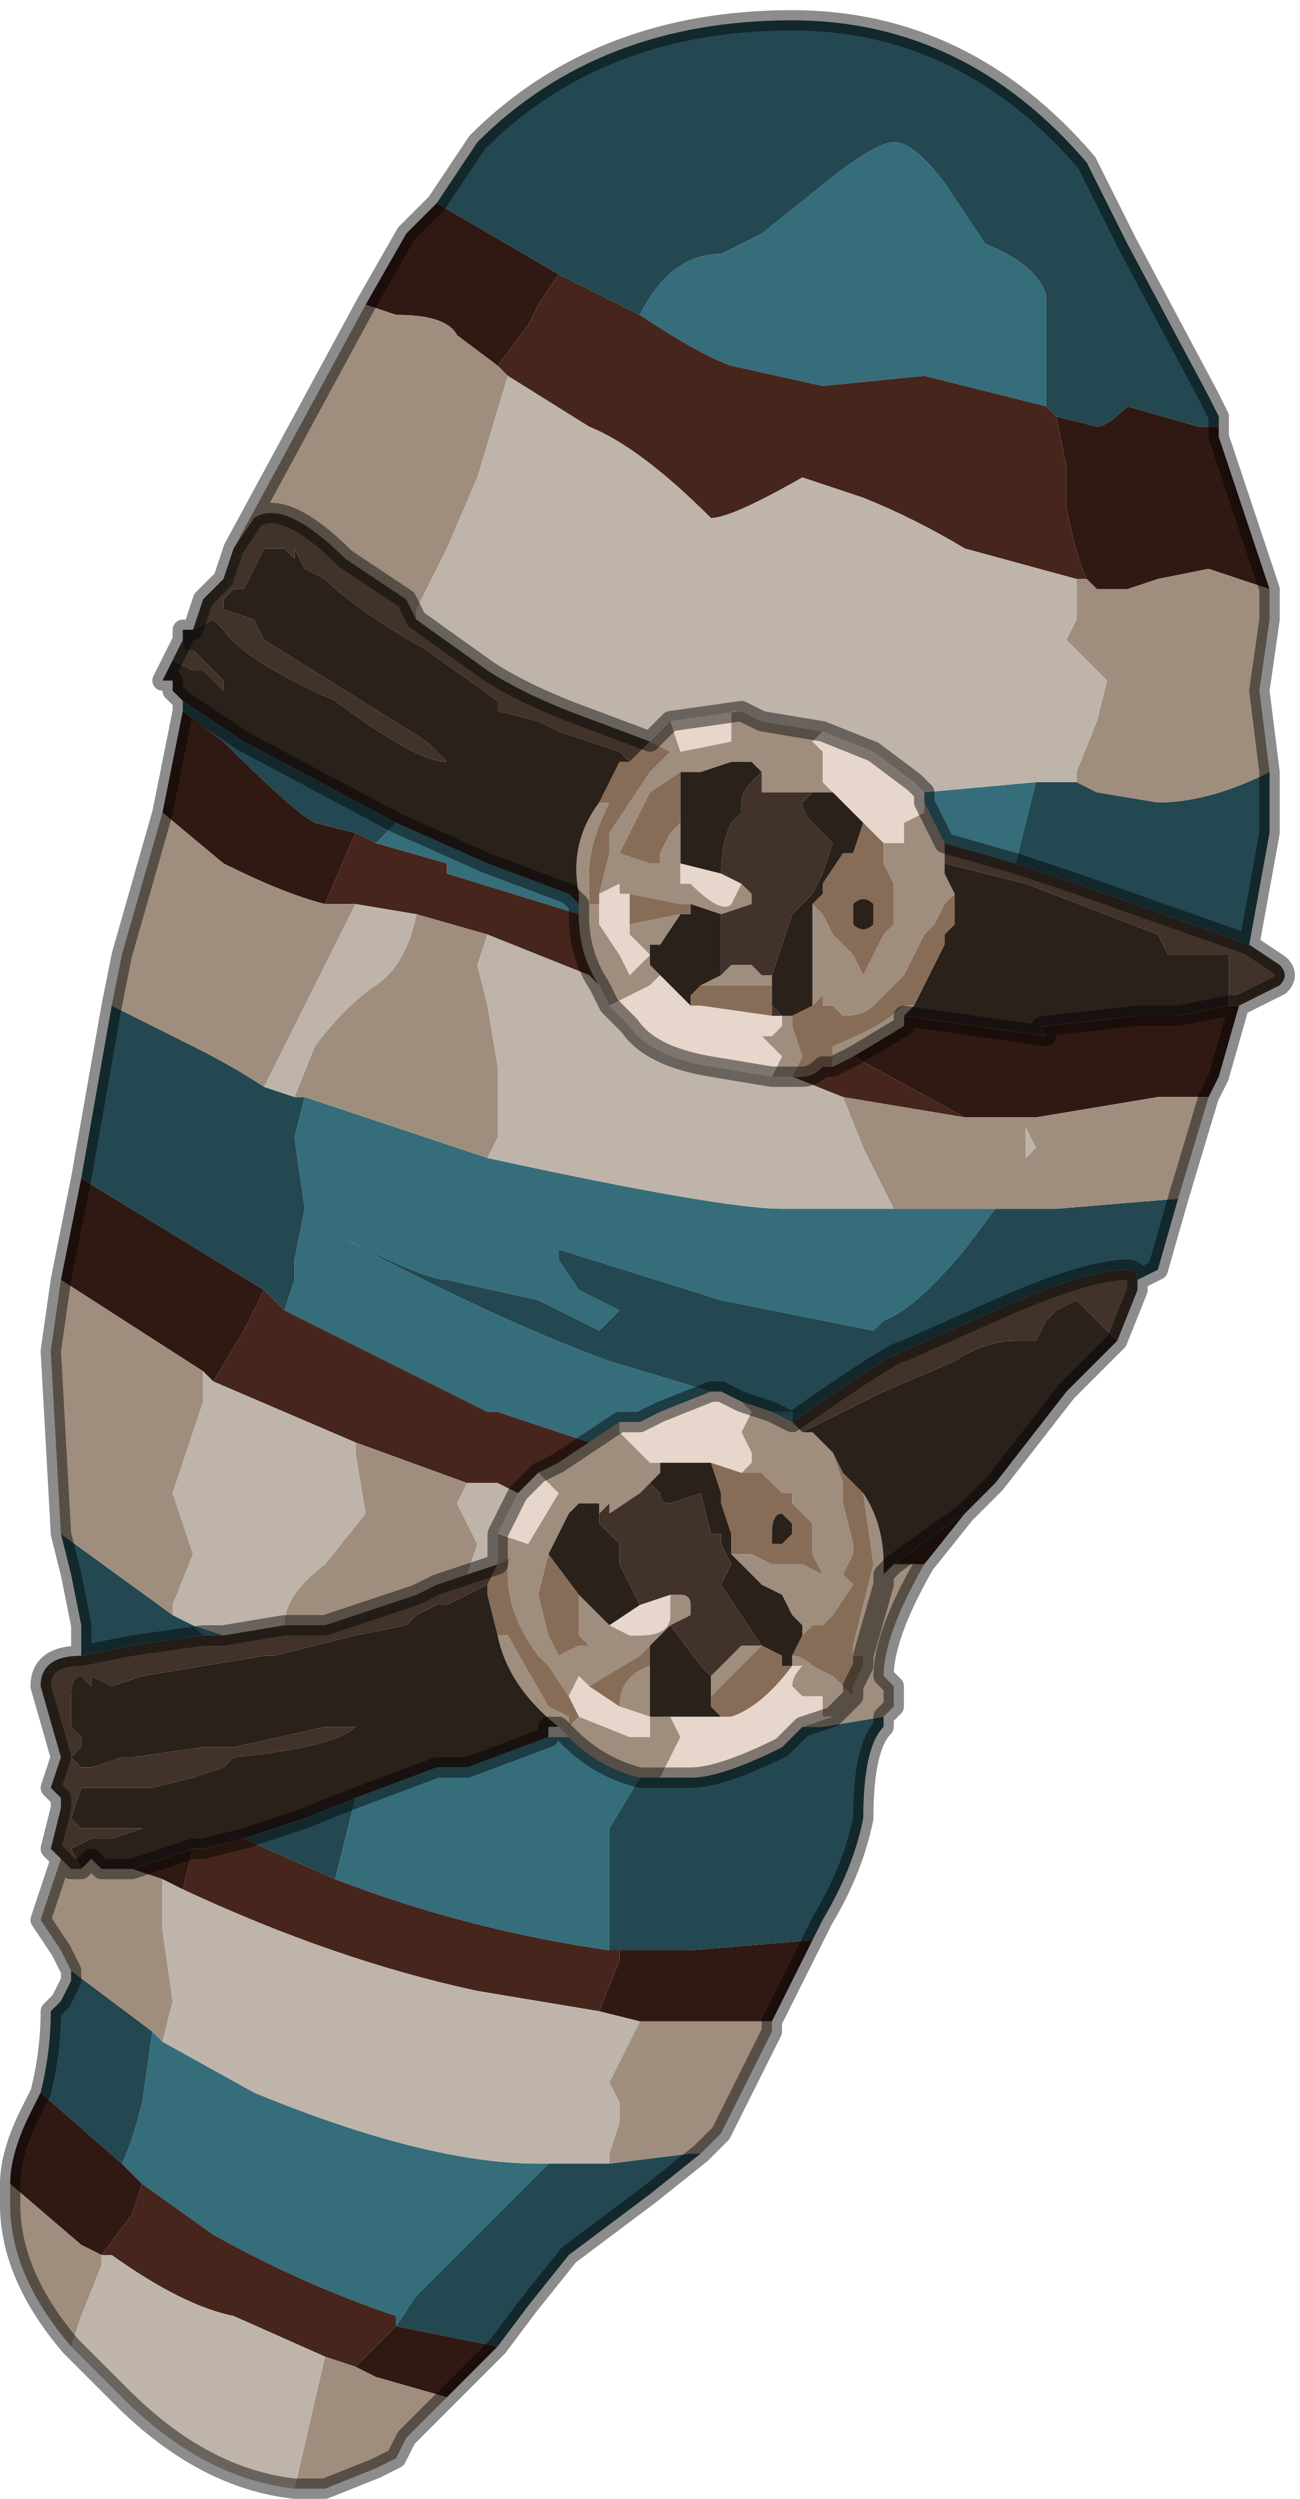 <?xml version="1.0" encoding="UTF-8" standalone="no"?>
<svg xmlns:xlink="http://www.w3.org/1999/xlink" height="12.3px" width="6.4px" xmlns="http://www.w3.org/2000/svg">
  <g transform="matrix(1.0, 0.0, 0.0, 1.0, 3.1, 6.35)">
    <path d="M0.05 -4.8 Q0.2 -5.1 0.45 -5.1 L0.65 -5.2 0.9 -5.4 Q1.2 -5.65 1.3 -5.65 1.4 -5.65 1.55 -5.45 L1.75 -5.15 1.75 -5.15 Q2.0 -5.05 2.05 -4.9 L2.05 -4.6 2.05 -4.35 1.45 -4.5 0.95 -4.45 0.5 -4.55 Q0.35 -4.6 0.05 -4.8 M1.45 -2.45 L2.0 -2.5 1.9 -2.1 1.55 -2.2 1.45 -2.4 1.45 -2.45 M1.3 -0.4 L1.8 -0.4 1.65 -0.2 Q1.4 0.1 1.25 0.15 L1.2 0.2 0.45 0.05 -0.35 -0.2 -0.35 -0.15 -0.25 0.0 -0.05 0.1 -0.15 0.2 -0.45 0.05 -0.9 -0.05 Q-1.0 -0.05 -1.4 -0.25 -0.65 0.15 -0.1 0.35 L0.4 0.5 0.15 0.6 0.05 0.65 -0.05 0.65 -0.2 0.75 -0.65 0.6 -0.7 0.6 -1.7 0.1 -1.65 -0.05 -1.65 -0.15 -1.6 -0.4 -1.65 -0.75 -1.6 -0.95 -0.7 -0.65 Q0.45 -0.4 0.75 -0.4 L1.3 -0.4 M0.7 0.6 L0.8 0.6 0.8 0.65 0.7 0.6 M-0.3 2.2 Q-0.15 2.35 0.05 2.4 L-0.1 2.65 -0.1 3.25 Q-0.8 3.15 -1.45 2.9 L-1.35 2.5 -0.95 2.35 -0.8 2.35 -0.4 2.2 -0.3 2.2 M-0.4 4.3 L-0.7 4.6 -1.05 4.95 -1.15 5.1 -1.15 5.05 Q-1.6 4.9 -2.05 4.65 L-2.4 4.4 -2.5 4.3 Q-2.45 4.2 -2.4 4.0 L-2.35 3.65 -2.3 3.7 -1.85 3.95 Q-1.0 4.3 -0.45 4.3 L-0.4 4.3 M-0.25 -1.9 L-0.25 -1.85 -0.9 -2.05 -0.9 -2.1 -1.25 -2.2 -1.15 -2.3 -0.7 -2.1 -0.3 -1.95 -0.25 -1.9 M-2.0 1.7 L-2.05 1.7 -2.1 1.7 -2.15 1.65 -2.0 1.7" fill="#356d7b" fill-rule="evenodd" stroke="none"/>
    <path d="M-0.95 -5.35 L-0.75 -5.65 Q-0.15 -6.25 0.8 -6.25 1.65 -6.25 2.25 -5.55 L2.45 -5.15 2.85 -4.4 2.9 -4.3 2.9 -4.25 2.8 -4.25 2.45 -4.35 Q2.35 -4.25 2.3 -4.25 L2.1 -4.3 2.05 -4.35 2.05 -4.6 2.05 -4.9 Q2.0 -5.05 1.75 -5.15 L1.75 -5.15 1.55 -5.45 Q1.4 -5.65 1.3 -5.65 1.2 -5.65 0.9 -5.4 L0.65 -5.2 0.45 -5.1 Q0.2 -5.1 0.05 -4.8 L-0.35 -5.0 -0.35 -5.0 -0.95 -5.35 M3.15 -2.55 L3.15 -2.25 3.05 -1.7 2.2 -2.0 1.9 -2.1 2.0 -2.5 2.05 -2.5 2.2 -2.5 2.3 -2.45 2.6 -2.4 Q2.85 -2.4 3.15 -2.55 M2.7 -0.45 L2.6 -0.1 2.5 -0.05 Q2.5 -0.1 2.45 -0.1 2.25 -0.1 1.8 0.1 L1.35 0.3 Q1.3 0.3 0.8 0.65 L0.8 0.6 0.7 0.6 0.55 0.55 0.45 0.5 0.4 0.5 -0.1 0.35 Q-0.65 0.15 -1.4 -0.25 -1.0 -0.05 -0.9 -0.05 L-0.45 0.05 -0.15 0.2 -0.05 0.1 -0.25 0.0 -0.35 -0.15 -0.35 -0.2 0.45 0.05 1.2 0.2 1.25 0.15 Q1.4 0.1 1.65 -0.2 L1.8 -0.4 2.0 -0.4 2.1 -0.4 2.7 -0.45 2.7 -0.45 M1.25 2.1 L1.25 2.15 Q1.15 2.25 1.15 2.6 1.1 2.85 0.95 3.1 L0.9 3.2 0.3 3.25 -0.05 3.25 -0.1 3.25 -0.1 2.65 0.05 2.4 0.15 2.4 0.3 2.4 Q0.45 2.4 0.75 2.25 L0.85 2.15 0.95 2.15 1.25 2.1 M0.35 4.25 L0.1 4.45 -0.3 4.75 -0.5 5.0 -0.65 5.2 -1.15 5.1 -1.05 4.95 -0.7 4.6 -0.4 4.3 -0.1 4.3 0.3 4.25 0.35 4.25 M-2.9 3.95 Q-2.85 3.75 -2.85 3.55 L-2.8 3.5 -2.75 3.4 -2.75 3.35 -2.35 3.65 -2.4 4.0 Q-2.45 4.2 -2.5 4.3 L-2.9 3.95 M-2.7 1.8 L-2.7 1.65 -2.75 1.4 -2.8 1.2 -2.25 1.6 -2.15 1.65 -2.1 1.7 -2.45 1.75 -2.7 1.8 M-2.7 -0.55 L-2.55 -1.4 -2.15 -1.2 Q-1.95 -1.1 -1.8 -1.0 L-1.65 -0.95 -1.6 -0.95 -1.65 -0.75 -1.6 -0.4 -1.65 -0.15 -1.65 -0.05 -1.7 0.1 -1.8 0.0 -2.7 -0.55 M-2.2 -2.85 L-2.2 -2.9 Q-2.05 -2.8 -1.9 -2.7 L-1.15 -2.3 -1.25 -2.2 -1.35 -2.25 -1.55 -2.3 Q-1.65 -2.35 -2.0 -2.7 L-2.2 -2.85 M2.5 -1.35 L2.6 -1.35 2.7 -1.35 2.55 -1.35 2.5 -1.35 M-1.9 2.7 L-1.6 2.6 -1.35 2.5 -1.45 2.9 -1.9 2.7" fill="#234851" fill-rule="evenodd" stroke="none"/>
    <path d="M-0.95 -5.35 L-0.35 -5.0 -0.35 -5.0 -0.45 -4.85 -0.5 -4.75 -0.65 -4.55 -0.85 -4.7 Q-0.9 -4.8 -1.15 -4.8 L-1.3 -4.85 -1.1 -5.2 -0.95 -5.35 M2.1 -4.3 L2.3 -4.25 Q2.35 -4.25 2.45 -4.35 L2.8 -4.25 2.9 -4.25 2.9 -4.2 3.15 -3.45 2.85 -3.55 2.6 -3.5 2.45 -3.45 2.3 -3.45 2.25 -3.5 Q2.2 -3.6 2.15 -3.85 L2.15 -4.05 2.1 -4.3 M3.0 -1.4 L2.9 -1.05 2.85 -0.95 2.6 -0.95 2.0 -0.85 1.95 -0.85 1.9 -0.85 1.65 -0.85 1.1 -1.15 1.35 -1.3 1.35 -1.35 2.05 -1.25 Q2.0 -1.3 2.05 -1.3 L2.5 -1.35 2.55 -1.35 2.7 -1.35 2.95 -1.4 3.0 -1.4 M1.65 1.1 L1.45 1.35 1.3 1.35 1.65 1.1 M0.9 3.2 L0.7 3.6 0.05 3.6 -0.15 3.55 -0.05 3.3 -0.05 3.25 0.3 3.25 0.9 3.2 M-0.65 5.2 L-0.65 5.2 -0.9 5.45 -1.25 5.35 -1.35 5.3 -1.3 5.25 -1.2 5.15 -1.15 5.1 -0.65 5.2 M-3.05 4.4 Q-3.05 4.25 -2.95 4.05 L-2.9 3.95 -2.5 4.3 -2.4 4.4 -2.45 4.55 -2.6 4.75 -2.7 4.7 -3.05 4.4 M-2.8 -0.05 L-2.7 -0.55 -1.8 0.0 -1.9 0.2 -2.05 0.45 -2.1 0.4 -2.8 -0.05 M-2.3 -2.35 L-2.2 -2.85 -2.0 -2.7 Q-1.65 -2.35 -1.55 -2.3 L-1.35 -2.25 -1.5 -1.9 Q-1.7 -1.95 -2.0 -2.1 L-2.3 -2.35 M-2.45 2.85 L-2.15 2.75 -2.2 2.95 -2.3 2.9 -2.45 2.85" fill="#311913" fill-rule="evenodd" stroke="none"/>
    <path d="M-0.35 -5.0 L0.05 -4.8 Q0.35 -4.6 0.5 -4.55 L0.95 -4.45 1.45 -4.5 2.05 -4.35 2.1 -4.3 2.15 -4.05 2.15 -3.85 Q2.2 -3.6 2.25 -3.5 L2.2 -3.5 1.65 -3.65 Q1.4 -3.8 1.15 -3.9 L0.85 -4.0 Q0.5 -3.8 0.4 -3.8 0.05 -4.15 -0.2 -4.25 L-0.6 -4.5 -0.65 -4.55 -0.5 -4.75 -0.45 -4.85 -0.35 -5.0 M0.8 -1.05 L0.85 -1.05 Q0.9 -1.05 0.95 -1.1 L1.0 -1.1 1.1 -1.15 1.65 -0.85 1.05 -0.95 0.8 -1.05 0.8 -1.05 M-1.7 0.1 L-0.7 0.6 -0.65 0.6 -0.2 0.75 -0.35 0.85 -0.45 0.9 -0.55 1.0 -0.65 0.95 -0.8 0.95 -1.35 0.75 -2.05 0.45 -1.9 0.2 -1.8 0.0 -1.7 0.1 M-0.1 3.25 L-0.05 3.25 -0.05 3.3 -0.15 3.55 -0.75 3.45 Q-1.45 3.3 -2.2 2.95 L-2.15 2.75 -2.1 2.75 -1.9 2.7 -1.45 2.9 Q-0.8 3.15 -0.1 3.25 M-0.25 -1.85 Q-0.25 -1.65 -0.15 -1.5 L-0.2 -1.55 -0.7 -1.75 -1.05 -1.85 -1.35 -1.9 -1.4 -1.9 -1.5 -1.9 -1.35 -2.25 -1.25 -2.2 -0.9 -2.1 -0.9 -2.05 -0.25 -1.85 M-1.5 5.25 L-1.95 5.05 Q-2.2 5.0 -2.55 4.75 L-2.6 4.75 -2.45 4.55 -2.4 4.4 -2.05 4.65 Q-1.6 4.9 -1.15 5.05 L-1.15 5.1 -1.2 5.15 -1.3 5.25 -1.35 5.3 -1.5 5.25" fill="#46251c" fill-rule="evenodd" stroke="none"/>
    <path d="M3.15 -3.45 L3.15 -3.3 3.1 -2.95 3.15 -2.55 Q2.85 -2.4 2.6 -2.4 L2.3 -2.45 2.2 -2.5 2.2 -2.55 2.3 -2.8 2.35 -3.0 2.15 -3.2 2.2 -3.3 2.2 -3.5 2.25 -3.5 2.3 -3.45 2.45 -3.45 2.6 -3.5 2.85 -3.55 3.15 -3.45 M2.85 -0.95 L2.7 -0.45 2.7 -0.45 2.1 -0.4 2.0 -0.4 1.8 -0.4 1.3 -0.4 1.15 -0.7 1.05 -0.95 1.65 -0.85 1.9 -0.85 1.95 -0.85 2.0 -0.85 2.6 -0.95 2.85 -0.95 M1.45 1.35 Q1.25 1.7 1.25 1.9 L1.3 1.95 1.3 2.05 1.25 2.1 0.95 2.15 0.85 2.15 1.0 2.1 0.95 2.1 0.95 2.0 0.85 2.0 0.8 1.95 Q0.8 1.9 0.85 1.85 L0.8 1.85 0.8 1.8 Q0.85 1.8 0.9 1.85 L1.0 1.9 1.1 2.0 1.1 1.95 1.15 1.85 1.15 1.8 1.1 1.8 1.1 1.75 1.2 1.35 1.15 1.0 Q1.25 1.15 1.25 1.35 L1.25 1.4 1.25 1.45 1.15 1.8 1.25 1.45 1.25 1.4 1.3 1.35 1.45 1.35 M0.7 3.6 L0.7 3.65 0.45 4.15 0.35 4.25 0.3 4.25 -0.1 4.3 -0.1 4.25 -0.05 4.1 -0.05 4.0 -0.1 3.9 0.05 3.6 0.7 3.6 M-0.9 5.45 L-1.1 5.65 -1.15 5.75 -1.25 5.8 -1.5 5.9 -1.65 5.9 -1.5 5.25 -1.35 5.3 -1.25 5.35 -0.9 5.45 M-2.75 5.2 Q-3.05 4.85 -3.05 4.5 L-3.05 4.4 -2.7 4.7 -2.6 4.75 -2.6 4.8 -2.7 5.05 -2.75 5.2 M-2.75 3.35 L-2.8 3.25 -2.9 3.1 -2.8 2.8 -2.75 2.85 -2.7 2.85 -2.65 2.8 -2.6 2.85 -2.55 2.85 -2.45 2.85 -2.3 2.9 -2.3 3.15 -2.25 3.5 -2.3 3.7 -2.35 3.65 -2.75 3.35 M-2.8 1.2 L-2.85 0.3 -2.8 -0.05 -2.1 0.4 -2.1 0.5 -2.1 0.55 -2.25 1.0 -2.15 1.3 -2.25 1.55 -2.25 1.6 -2.8 1.2 M-2.55 -1.4 L-2.5 -1.65 -2.3 -2.35 -2.0 -2.1 Q-1.7 -1.95 -1.5 -1.9 L-1.4 -1.9 -1.35 -1.9 -1.55 -1.5 -1.8 -1.0 Q-1.95 -1.1 -2.15 -1.2 L-2.55 -1.4 M-1.95 -3.65 L-1.3 -4.85 -1.15 -4.8 Q-0.9 -4.8 -0.85 -4.7 L-0.65 -4.55 -0.6 -4.5 -0.75 -4.0 -0.9 -3.65 -1.05 -3.35 -1.05 -3.3 -1.1 -3.4 -1.4 -3.6 Q-1.7 -3.9 -1.85 -3.8 L-1.95 -3.65 M0.1 -2.7 L0.2 -2.8 0.25 -2.65 0.5 -2.7 0.5 -2.85 0.55 -2.85 0.65 -2.8 0.95 -2.75 0.9 -2.7 0.95 -2.65 0.95 -2.5 1.0 -2.45 0.95 -2.45 0.9 -2.45 0.8 -2.45 0.65 -2.45 0.65 -2.5 0.65 -2.55 0.6 -2.6 0.5 -2.6 0.35 -2.55 0.25 -2.55 0.1 -2.45 0.0 -2.25 -0.05 -2.15 0.1 -2.1 0.15 -2.1 0.15 -2.15 0.2 -2.25 0.25 -2.3 0.25 -2.1 0.25 -2.0 0.3 -2.0 Q0.45 -1.85 0.5 -1.9 L0.55 -2.0 0.6 -1.95 0.6 -1.9 0.45 -1.85 0.3 -1.9 0.25 -1.9 0.0 -1.95 -0.05 -1.95 -0.05 -2.0 -0.15 -1.95 -0.1 -2.15 -0.1 -2.25 0.1 -2.55 0.15 -2.6 Q0.2 -2.65 0.2 -2.65 L0.1 -2.7 M-0.15 -2.4 L-0.1 -2.4 Q-0.2 -2.2 -0.2 -2.05 L-0.2 -1.9 -0.15 -1.9 -0.15 -1.8 -0.05 -1.65 0.0 -1.55 0.1 -1.65 0.1 -1.6 0.15 -1.55 0.1 -1.5 0.0 -1.45 -0.1 -1.4 -0.1 -1.4 -0.15 -1.5 Q-0.25 -1.65 -0.25 -1.85 L-0.25 -1.9 -0.25 -1.95 Q-0.3 -2.2 -0.15 -2.4 M1.55 -2.1 L1.55 -2.05 1.6 -1.95 1.55 -1.9 1.5 -1.8 1.45 -1.75 1.45 -1.75 1.35 -1.55 1.25 -1.45 1.2 -1.4 1.2 -1.4 Q1.15 -1.35 1.05 -1.35 L1.0 -1.4 0.95 -1.4 0.95 -1.45 0.9 -1.4 0.9 -1.45 0.9 -1.5 0.9 -1.7 0.9 -1.8 0.9 -1.9 0.95 -1.85 1.0 -1.75 1.0 -1.75 1.05 -1.7 1.1 -1.65 1.15 -1.55 1.25 -1.75 1.3 -1.8 1.3 -1.9 1.3 -2.0 1.25 -2.1 1.25 -2.2 1.25 -2.2 Q1.3 -2.2 1.35 -2.2 L1.35 -2.3 1.45 -2.35 1.45 -2.4 1.55 -2.2 1.55 -2.1 M1.55 -1.7 L1.4 -1.4 1.35 -1.35 1.35 -1.3 1.1 -1.15 1.0 -1.1 1.0 -1.2 1.0 -1.2 Q1.25 -1.3 1.35 -1.4 L1.4 -1.4 1.55 -1.7 1.55 -1.7 M0.25 -1.85 L0.15 -1.7 0.1 -1.7 0.1 -1.65 0.0 -1.75 0.0 -1.8 0.25 -1.85 M0.35 -1.5 L0.45 -1.55 0.5 -1.6 0.55 -1.6 0.6 -1.6 0.65 -1.55 0.7 -1.55 0.7 -1.5 0.7 -1.5 0.6 -1.5 0.5 -1.5 0.4 -1.5 0.35 -1.5 M0.7 -1.05 L0.7 -1.05 0.75 -1.15 0.65 -1.25 0.7 -1.25 0.75 -1.3 0.75 -1.35 0.75 -1.35 0.8 -1.35 0.8 -1.3 0.85 -1.15 0.8 -1.05 0.8 -1.05 0.7 -1.05 M2.0 -0.7 L1.95 -0.8 1.95 -0.65 2.0 -0.7 M0.55 0.55 L0.7 0.6 0.8 0.65 0.85 0.7 0.9 0.7 1.0 0.8 1.05 0.95 1.05 1.05 1.1 1.25 1.1 1.3 1.05 1.4 1.1 1.45 1.0 1.6 0.95 1.65 0.9 1.65 0.85 1.7 0.85 1.65 0.8 1.6 0.75 1.5 0.65 1.45 0.6 1.4 0.55 1.35 0.5 1.3 0.6 1.3 0.7 1.35 0.8 1.35 0.85 1.35 0.95 1.4 0.9 1.3 0.9 1.15 0.85 1.1 0.8 1.05 0.8 1.0 0.75 1.0 0.65 0.9 0.55 0.9 0.6 0.85 0.6 0.8 0.55 0.7 0.6 0.6 0.55 0.55 M-0.7 -0.65 L-1.6 -0.95 -1.65 -0.95 -1.55 -1.2 Q-1.4 -1.4 -1.25 -1.5 -1.1 -1.6 -1.05 -1.85 L-0.7 -1.75 -0.75 -1.6 -0.7 -1.4 -0.65 -1.1 -0.65 -0.75 -0.7 -0.65 M-0.2 0.75 L-0.05 0.65 -0.05 0.7 0.0 0.75 Q0.0 0.75 0.05 0.8 L0.1 0.85 0.15 0.85 0.15 0.9 0.1 0.95 0.05 1.0 -0.1 1.1 -0.1 1.05 -0.15 1.1 -0.15 1.05 -0.25 1.05 -0.25 1.05 -0.3 1.1 -0.4 1.3 -0.45 1.5 -0.4 1.7 -0.35 1.8 -0.25 1.75 -0.2 1.75 -0.25 1.7 -0.25 1.5 -0.1 1.65 0.0 1.7 0.05 1.7 Q0.2 1.7 0.2 1.6 L0.2 1.5 0.25 1.5 Q0.3 1.5 0.3 1.55 L0.3 1.6 0.2 1.65 0.1 1.75 0.05 1.8 -0.2 1.95 -0.2 1.95 -0.25 1.9 -0.3 2.0 -0.4 1.85 -0.45 1.8 Q-0.6 1.6 -0.6 1.4 -0.6 1.3 -0.55 1.3 L-0.65 1.35 -0.65 1.2 -0.5 1.25 -0.35 1.0 -0.45 0.9 -0.45 0.9 -0.35 0.85 -0.2 0.75 M0.4 1.9 L0.45 1.85 0.5 1.8 0.55 1.75 0.6 1.75 0.65 1.75 0.5 1.9 0.45 1.95 0.4 2.0 0.4 1.9 M0.2 2.1 L0.25 2.2 0.2 2.3 0.15 2.4 0.05 2.4 Q-0.15 2.35 -0.3 2.2 L-0.35 2.15 -0.35 2.15 Q-0.6 1.95 -0.65 1.7 L-0.6 1.7 -0.4 2.05 -0.3 2.1 -0.3 2.15 -0.25 2.1 0.0 2.2 0.0 2.2 0.1 2.2 0.1 2.1 0.2 2.1 M1.1 2.0 L1.0 2.1 1.1 2.0 M0.1 1.85 L0.1 2.05 0.1 2.1 -0.05 2.05 Q-0.05 1.9 0.1 1.85 M-0.8 0.95 L-0.85 1.05 -0.8 1.15 -0.75 1.25 -0.8 1.4 -0.95 1.45 -1.05 1.5 -1.5 1.65 -1.7 1.65 Q-1.7 1.5 -1.5 1.35 L-1.3 1.1 -1.35 0.8 -1.35 0.75 -0.8 0.95" fill="#9f8e7e" fill-rule="evenodd" stroke="none"/>
    <path d="M-1.65 5.9 Q-2.1 5.85 -2.5 5.45 L-2.75 5.2 -2.7 5.05 -2.6 4.8 -2.6 4.75 -2.55 4.75 Q-2.2 5.0 -1.95 5.05 L-1.5 5.25 -1.65 5.9 M2.2 -3.5 L2.2 -3.3 2.15 -3.2 2.35 -3.0 2.3 -2.8 2.2 -2.55 2.2 -2.5 2.05 -2.5 2.0 -2.5 1.45 -2.45 1.4 -2.5 1.2 -2.65 0.95 -2.75 0.65 -2.8 0.55 -2.85 0.2 -2.8 0.1 -2.7 -0.3 -2.85 Q-0.55 -2.95 -0.7 -3.05 L-1.05 -3.3 -1.05 -3.35 -0.9 -3.65 -0.75 -4.0 -0.6 -4.5 -0.2 -4.25 Q0.05 -4.15 0.4 -3.8 0.5 -3.8 0.85 -4.0 L1.15 -3.9 Q1.4 -3.8 1.65 -3.65 L2.2 -3.5 M-0.1 -1.4 L0.0 -1.3 Q0.1 -1.15 0.4 -1.1 L0.7 -1.05 0.8 -1.05 1.05 -0.95 1.15 -0.7 1.3 -0.4 0.75 -0.4 Q0.45 -0.4 -0.7 -0.65 L-0.65 -0.75 -0.65 -1.1 -0.7 -1.4 -0.75 -1.6 -0.7 -1.75 -0.2 -1.55 -0.15 -1.5 -0.1 -1.4 -0.1 -1.4 M2.0 -0.7 L1.95 -0.65 1.95 -0.8 2.0 -0.7 M-0.35 2.15 L-0.3 2.2 -0.4 2.2 -0.4 2.15 -0.35 2.15 M-0.1 4.3 L-0.4 4.3 -0.45 4.3 Q-1.0 4.3 -1.85 3.95 L-2.3 3.7 -2.25 3.5 -2.3 3.15 -2.3 2.9 -2.2 2.95 Q-1.45 3.3 -0.75 3.45 L-0.15 3.55 0.05 3.6 -0.1 3.9 -0.05 4.0 -0.05 4.1 -0.1 4.25 -0.1 4.3 M-1.35 -1.9 L-1.05 -1.85 Q-1.1 -1.6 -1.25 -1.5 -1.4 -1.4 -1.55 -1.2 L-1.65 -0.95 -1.8 -1.0 -1.55 -1.5 -1.35 -1.9 M-0.55 1.0 L-0.65 1.2 -0.65 1.35 -0.8 1.4 -0.75 1.25 -0.8 1.15 -0.85 1.05 -0.8 0.95 -0.65 0.95 -0.55 1.0 M-2.05 0.45 L-1.35 0.75 -1.35 0.8 -1.3 1.1 -1.5 1.35 Q-1.7 1.5 -1.7 1.65 L-2.0 1.7 -2.15 1.65 -2.25 1.6 -2.25 1.55 -2.15 1.3 -2.25 1.0 -2.1 0.55 -2.1 0.5 -2.1 0.4 -2.05 0.45" fill="#bfb4a9" fill-rule="evenodd" stroke="none"/>
    <path d="M0.2 -2.8 L0.55 -2.85 0.5 -2.85 0.5 -2.7 0.25 -2.65 0.2 -2.8 M0.95 -2.75 L1.2 -2.65 1.4 -2.5 1.45 -2.45 1.45 -2.4 1.45 -2.35 1.35 -2.3 1.35 -2.2 Q1.3 -2.2 1.25 -2.2 L1.25 -2.2 1.15 -2.3 1.1 -2.35 1.1 -2.35 1.0 -2.45 1.0 -2.45 0.95 -2.5 0.95 -2.65 0.9 -2.7 0.95 -2.75 M-0.15 -1.9 L-0.15 -1.95 -0.05 -2.0 -0.05 -1.95 0.0 -1.95 0.0 -1.8 0.0 -1.75 0.1 -1.65 0.1 -1.65 0.0 -1.55 -0.05 -1.65 -0.15 -1.8 -0.15 -1.9 M0.55 -2.0 L0.5 -1.9 Q0.45 -1.85 0.3 -2.0 L0.25 -2.0 0.25 -2.1 0.45 -2.05 0.55 -2.0 M0.15 -1.55 L0.25 -1.45 0.3 -1.4 0.35 -1.4 0.7 -1.35 0.7 -1.35 0.75 -1.35 0.75 -1.3 0.7 -1.25 0.65 -1.25 0.75 -1.15 0.7 -1.05 0.7 -1.05 0.4 -1.1 Q0.1 -1.15 0.0 -1.3 L-0.1 -1.4 0.0 -1.45 0.1 -1.5 0.15 -1.55 M0.4 0.5 L0.45 0.5 0.55 0.55 0.6 0.6 0.55 0.7 0.6 0.8 0.6 0.85 0.55 0.9 0.4 0.85 0.35 0.85 0.3 0.85 0.2 0.85 0.15 0.85 0.1 0.85 0.05 0.8 Q0.0 0.75 0.0 0.75 L-0.05 0.7 -0.05 0.65 0.05 0.65 0.15 0.6 0.4 0.5 M0.05 1.55 L0.2 1.5 0.2 1.6 Q0.2 1.7 0.05 1.7 L0.0 1.7 -0.1 1.65 0.05 1.55 M0.8 1.85 L0.85 1.85 Q0.8 1.9 0.8 1.95 L0.85 2.0 0.95 2.0 0.95 2.1 1.0 2.1 0.85 2.15 0.75 2.25 Q0.45 2.4 0.3 2.4 L0.15 2.4 0.2 2.3 0.25 2.2 0.2 2.1 0.35 2.1 0.45 2.1 0.5 2.1 Q0.65 2.05 0.8 1.85 M0.1 2.1 L0.1 2.2 0.0 2.2 0.0 2.2 -0.25 2.1 -0.3 2.0 -0.25 1.9 -0.2 1.95 -0.2 1.95 -0.05 2.05 0.1 2.1 M-0.65 1.2 L-0.55 1.0 -0.45 0.9 -0.45 0.9 -0.35 1.0 -0.5 1.25 -0.65 1.2" fill="#e7d6cb" fill-rule="evenodd" stroke="none"/>
    <path d="M0.1 -2.7 L0.2 -2.65 Q0.2 -2.65 0.15 -2.6 L0.1 -2.55 -0.1 -2.25 -0.1 -2.15 -0.15 -1.95 -0.15 -1.9 -0.2 -1.9 -0.2 -2.05 Q-0.2 -2.2 -0.1 -2.4 L-0.15 -2.4 -0.05 -2.6 0.0 -2.6 0.05 -2.65 0.1 -2.7 M0.0 -1.95 L0.25 -1.9 0.3 -1.9 0.3 -1.85 0.25 -1.85 0.0 -1.8 0.0 -1.95 M0.25 -2.3 L0.2 -2.25 0.15 -2.15 0.15 -2.1 0.1 -2.1 -0.05 -2.15 0.0 -2.25 0.1 -2.45 0.25 -2.55 0.25 -2.3 M1.25 -2.2 L1.25 -2.1 1.3 -2.0 1.3 -1.9 1.3 -1.8 1.25 -1.75 1.15 -1.55 1.1 -1.65 1.05 -1.7 1.0 -1.75 1.0 -1.75 0.95 -1.85 0.9 -1.9 0.95 -1.95 0.95 -2.0 1.05 -2.15 1.1 -2.15 1.15 -2.3 1.25 -2.2 M0.9 -1.4 L0.95 -1.45 0.95 -1.4 1.0 -1.4 1.05 -1.35 Q1.15 -1.35 1.2 -1.4 L1.2 -1.4 1.25 -1.45 1.35 -1.55 1.45 -1.75 1.45 -1.75 1.5 -1.8 1.55 -1.9 1.6 -1.95 1.6 -1.8 1.55 -1.75 1.55 -1.7 1.55 -1.7 1.4 -1.4 1.35 -1.4 Q1.25 -1.3 1.0 -1.2 L1.0 -1.2 1.0 -1.1 0.95 -1.1 Q0.9 -1.05 0.85 -1.05 L0.8 -1.05 0.85 -1.15 0.8 -1.3 0.8 -1.35 0.9 -1.4 M1.1 -1.9 Q1.1 -1.85 1.1 -1.8 1.15 -1.75 1.2 -1.8 L1.2 -1.85 1.2 -1.9 Q1.15 -1.95 1.1 -1.9 M0.3 -1.4 L0.3 -1.45 0.35 -1.5 0.4 -1.5 0.5 -1.5 0.6 -1.5 0.7 -1.5 0.7 -1.4 0.7 -1.35 0.7 -1.35 0.35 -1.4 0.3 -1.4 M1.15 1.0 L1.2 1.35 1.1 1.75 1.1 1.8 1.15 1.8 1.15 1.85 1.1 1.95 1.1 2.0 1.0 1.9 0.9 1.85 Q0.85 1.8 0.8 1.8 L0.85 1.7 0.9 1.65 0.95 1.65 1.0 1.6 1.1 1.45 1.05 1.4 1.1 1.3 1.1 1.25 1.05 1.05 1.05 0.95 1.0 0.8 1.05 0.9 1.1 0.95 1.15 1.0 M0.5 1.3 L0.5 1.2 0.45 1.05 0.45 1.0 0.4 0.85 0.55 0.9 0.65 0.9 0.75 1.0 0.8 1.0 0.8 1.05 0.85 1.1 0.9 1.15 0.9 1.3 0.95 1.4 0.85 1.35 0.8 1.35 0.7 1.35 0.6 1.3 0.5 1.3 M0.65 1.75 L0.75 1.8 0.75 1.85 0.8 1.85 Q0.65 2.05 0.5 2.1 L0.45 2.1 0.4 2.05 0.4 2.0 0.45 1.95 0.5 1.9 0.65 1.75 M0.7 1.25 L0.75 1.25 0.8 1.2 0.8 1.15 0.75 1.1 Q0.7 1.1 0.7 1.2 L0.7 1.25 M-0.2 1.95 L0.05 1.8 0.1 1.75 0.1 1.85 Q-0.05 1.9 -0.05 2.05 L-0.2 1.95 M-0.25 2.1 L-0.3 2.15 -0.3 2.1 -0.4 2.05 -0.6 1.7 -0.65 1.7 -0.7 1.5 -0.7 1.45 -0.65 1.35 -0.55 1.3 Q-0.6 1.3 -0.6 1.4 -0.6 1.6 -0.45 1.8 L-0.4 1.85 -0.3 2.0 -0.25 2.1 M-0.4 1.3 L-0.25 1.5 -0.25 1.7 -0.2 1.75 -0.25 1.75 -0.35 1.8 -0.4 1.7 -0.45 1.5 -0.4 1.3" fill="#876d58" fill-rule="evenodd" stroke="none"/>
    <path d="M3.05 -1.7 L3.2 -1.6 Q3.25 -1.55 3.2 -1.5 L3.0 -1.4 2.95 -1.4 2.95 -1.65 2.8 -1.65 2.75 -1.65 2.65 -1.65 2.6 -1.75 1.95 -2.0 1.55 -2.1 1.55 -2.2 1.9 -2.1 2.2 -2.0 3.05 -1.7 M2.5 -0.05 L2.5 0.0 2.4 0.25 2.2 0.05 2.1 0.1 2.05 0.15 2.0 0.25 1.9 0.25 Q1.75 0.25 1.6 0.35 L1.25 0.5 0.85 0.7 0.8 0.65 Q1.3 0.3 1.35 0.3 L1.8 0.1 Q2.25 -0.1 2.45 -0.1 2.5 -0.1 2.5 -0.05 M-2.8 2.8 L-2.85 2.75 -2.8 2.55 -2.8 2.5 -2.85 2.45 -2.8 2.3 -2.9 1.95 Q-2.9 1.8 -2.7 1.8 L-2.45 1.75 -2.1 1.7 -2.05 1.7 -2.0 1.7 -1.7 1.65 -1.5 1.65 -1.05 1.5 -0.95 1.45 -0.8 1.4 -0.65 1.35 -0.7 1.45 -0.7 1.45 -0.9 1.55 -0.95 1.55 -1.05 1.6 -1.1 1.65 -1.35 1.7 -1.55 1.75 -1.75 1.8 -1.8 1.8 -2.1 1.85 -2.4 1.9 -2.55 1.95 -2.65 1.9 -2.65 1.95 -2.7 1.9 Q-2.75 1.9 -2.75 2.0 L-2.75 2.15 -2.7 2.2 -2.7 2.25 -2.75 2.3 -2.7 2.35 -2.7 2.35 -2.65 2.35 -2.5 2.3 -2.45 2.3 -2.1 2.25 -1.95 2.25 -1.5 2.15 -1.35 2.15 Q-1.45 2.25 -1.95 2.3 L-2.0 2.35 -2.15 2.4 -2.35 2.45 -2.6 2.45 -2.7 2.45 -2.75 2.6 -2.7 2.65 -2.65 2.65 -2.4 2.65 -2.4 2.65 -2.55 2.7 -2.65 2.7 -2.75 2.75 -2.7 2.85 -2.75 2.85 -2.8 2.8 M-2.25 -3.1 L-2.25 -3.1 -2.2 -3.2 -2.2 -3.15 -2.15 -3.15 -2.0 -3.0 -2.0 -2.95 -2.1 -3.05 -2.15 -3.05 -2.25 -3.1 M-2.15 -3.25 L-2.1 -3.4 -2.0 -3.5 -1.95 -3.65 -1.85 -3.8 Q-1.7 -3.9 -1.4 -3.6 L-1.1 -3.4 -1.05 -3.3 -0.7 -3.05 Q-0.55 -2.95 -0.3 -2.85 L0.1 -2.7 0.05 -2.65 0.0 -2.6 -0.05 -2.65 -0.35 -2.75 -0.45 -2.8 -0.65 -2.85 -0.65 -2.9 -1.0 -3.15 Q-1.35 -3.35 -1.5 -3.5 L-1.6 -3.55 -1.65 -3.65 -1.65 -3.6 -1.7 -3.65 -1.8 -3.65 -1.9 -3.45 -1.95 -3.45 -1.95 -3.45 -2.0 -3.4 -2.0 -3.35 -1.85 -3.3 -1.8 -3.2 -1.0 -2.7 -0.9 -2.6 Q-1.05 -2.6 -1.45 -2.9 -1.9 -3.1 -2.0 -3.25 L-2.05 -3.3 -2.15 -3.25 M0.45 -1.85 L0.6 -1.9 0.6 -1.95 0.55 -2.0 0.45 -2.05 Q0.45 -2.2 0.5 -2.3 L0.55 -2.35 0.55 -2.4 Q0.55 -2.45 0.6 -2.5 L0.6 -2.5 0.65 -2.55 0.65 -2.5 0.65 -2.45 0.8 -2.45 0.9 -2.45 0.85 -2.4 Q0.85 -2.35 0.9 -2.3 L1.0 -2.2 0.95 -2.05 0.9 -1.95 0.85 -1.9 0.8 -1.85 0.7 -1.55 0.7 -1.5 0.7 -1.55 0.65 -1.55 0.6 -1.6 0.55 -1.6 0.5 -1.6 0.45 -1.55 0.45 -1.65 0.45 -1.85 M0.75 -1.35 L0.7 -1.35 0.7 -1.4 0.75 -1.35 M0.1 0.95 L0.15 1.0 Q0.15 1.05 0.2 1.05 L0.35 1.0 0.4 1.2 0.45 1.2 0.45 1.25 0.5 1.35 0.45 1.45 0.65 1.75 0.6 1.75 0.55 1.75 0.5 1.8 0.45 1.85 0.4 1.9 0.35 1.85 0.2 1.65 0.3 1.6 0.3 1.55 Q0.3 1.5 0.25 1.5 L0.2 1.5 0.05 1.55 -0.05 1.35 -0.05 1.25 -0.1 1.2 -0.15 1.15 -0.15 1.1 -0.15 1.05 -0.15 1.1 -0.1 1.05 -0.1 1.1 0.05 1.0 0.1 0.95 M0.75 1.85 L0.8 1.85 0.75 1.85" fill="#41332a" fill-rule="evenodd" stroke="none"/>
    <path d="M2.4 0.25 L2.15 0.5 1.8 0.95 1.65 1.1 1.3 1.35 1.25 1.4 1.25 1.35 Q1.25 1.15 1.15 1.0 L1.1 0.95 1.05 0.9 1.0 0.8 0.9 0.7 0.85 0.7 1.25 0.5 1.6 0.35 Q1.75 0.25 1.9 0.25 L2.0 0.25 2.05 0.15 2.1 0.1 2.2 0.05 2.4 0.25 M-2.2 -2.9 L-2.25 -2.95 -2.25 -3.0 -2.3 -3.0 -2.25 -3.1 -2.15 -3.05 -2.1 -3.05 -2.0 -2.95 -2.0 -3.0 -2.15 -3.15 -2.2 -3.15 -2.2 -3.2 -2.2 -3.25 -2.15 -3.25 -2.05 -3.3 -2.0 -3.25 Q-1.9 -3.1 -1.45 -2.9 -1.05 -2.6 -0.9 -2.6 L-1.0 -2.7 -1.8 -3.2 -1.85 -3.3 -2.0 -3.35 -2.0 -3.4 -1.95 -3.45 -1.95 -3.45 -1.9 -3.45 -1.8 -3.65 -1.7 -3.65 -1.65 -3.6 -1.65 -3.65 -1.6 -3.55 -1.5 -3.5 Q-1.35 -3.35 -1.0 -3.15 L-0.65 -2.9 -0.65 -2.85 -0.45 -2.8 -0.35 -2.75 -0.05 -2.65 0.0 -2.6 -0.05 -2.6 -0.15 -2.4 Q-0.3 -2.2 -0.25 -1.95 L-0.25 -1.9 -0.3 -1.95 -0.7 -2.1 -1.15 -2.3 -1.9 -2.7 Q-2.05 -2.8 -2.2 -2.9 M0.3 -1.9 L0.45 -1.85 0.45 -1.65 0.45 -1.55 0.35 -1.5 0.3 -1.45 0.3 -1.4 0.25 -1.45 0.15 -1.55 0.1 -1.6 0.1 -1.65 0.1 -1.7 0.15 -1.7 0.25 -1.85 0.3 -1.85 0.3 -1.9 M0.25 -2.1 L0.25 -2.3 0.25 -2.55 0.35 -2.55 0.5 -2.6 0.6 -2.6 0.65 -2.55 0.6 -2.5 0.6 -2.5 Q0.55 -2.45 0.55 -2.4 L0.55 -2.35 0.5 -2.3 Q0.45 -2.2 0.45 -2.05 L0.25 -2.1 M0.9 -2.45 L0.95 -2.45 1.0 -2.45 1.0 -2.45 1.1 -2.35 1.1 -2.35 1.15 -2.3 1.1 -2.15 1.05 -2.15 0.95 -2.0 0.95 -1.95 0.9 -1.9 0.9 -1.8 0.9 -1.7 0.9 -1.5 0.9 -1.45 0.9 -1.4 0.8 -1.35 0.75 -1.35 0.75 -1.35 0.7 -1.4 0.7 -1.5 0.7 -1.55 0.8 -1.85 0.85 -1.9 0.9 -1.95 0.95 -2.05 1.0 -2.2 0.9 -2.3 Q0.85 -2.35 0.85 -2.4 L0.9 -2.45 M1.6 -1.95 L1.55 -2.05 1.55 -2.1 1.95 -2.0 2.6 -1.75 2.65 -1.65 2.75 -1.65 2.8 -1.65 2.95 -1.65 2.95 -1.4 2.7 -1.35 2.6 -1.35 2.5 -1.35 2.05 -1.3 Q2.0 -1.3 2.05 -1.25 L1.35 -1.35 1.4 -1.4 1.55 -1.7 1.55 -1.75 1.6 -1.8 1.6 -1.95 M1.1 -1.9 Q1.15 -1.95 1.2 -1.9 L1.2 -1.85 1.2 -1.8 Q1.15 -1.75 1.1 -1.8 1.1 -1.85 1.1 -1.9 M0.1 -1.65 L0.1 -1.65 M0.7 -1.5 L0.7 -1.5 M0.85 1.7 L0.8 1.8 0.8 1.85 0.75 1.85 0.75 1.8 0.65 1.75 0.45 1.45 0.5 1.35 0.45 1.25 0.45 1.2 0.4 1.2 0.35 1.0 0.2 1.05 Q0.15 1.05 0.15 1.0 L0.1 0.95 0.15 0.9 0.15 0.85 0.2 0.85 0.3 0.85 0.35 0.85 0.4 0.85 0.45 1.0 0.45 1.05 0.5 1.2 0.5 1.3 0.55 1.35 0.6 1.4 0.65 1.45 0.75 1.5 0.8 1.6 0.85 1.65 0.85 1.7 M-0.15 1.05 L-0.15 1.1 -0.15 1.15 -0.1 1.2 -0.05 1.25 -0.05 1.35 0.05 1.55 -0.1 1.65 -0.25 1.5 -0.4 1.3 -0.3 1.1 -0.25 1.05 -0.25 1.05 -0.15 1.05 M0.2 1.65 L0.35 1.85 0.4 1.9 0.4 2.0 0.4 2.05 0.45 2.1 0.35 2.1 0.2 2.1 0.1 2.1 0.1 2.05 0.1 1.85 0.1 1.75 0.2 1.65 M0.7 1.25 L0.7 1.2 Q0.7 1.1 0.75 1.1 L0.8 1.15 0.8 1.2 0.75 1.25 0.7 1.25 M-0.65 1.7 Q-0.6 1.95 -0.35 2.15 L-0.35 2.15 -0.4 2.15 -0.4 2.2 -0.8 2.35 -0.95 2.35 -1.35 2.5 -1.6 2.6 -1.9 2.7 -2.1 2.75 -2.15 2.75 -2.45 2.85 -2.55 2.85 -2.6 2.85 -2.65 2.8 -2.7 2.85 -2.75 2.75 -2.65 2.7 -2.55 2.7 -2.4 2.65 -2.4 2.65 -2.65 2.65 -2.7 2.65 -2.75 2.6 -2.7 2.45 -2.6 2.45 -2.35 2.45 -2.15 2.4 -2.0 2.35 -1.95 2.3 Q-1.45 2.25 -1.35 2.15 L-1.5 2.15 -1.95 2.25 -2.1 2.25 -2.45 2.3 -2.5 2.3 -2.65 2.35 -2.7 2.35 -2.7 2.35 -2.75 2.3 -2.7 2.25 -2.7 2.2 -2.75 2.15 -2.75 2.0 Q-2.75 1.9 -2.7 1.9 L-2.65 1.95 -2.65 1.9 -2.55 1.95 -2.4 1.9 -2.1 1.85 -1.8 1.8 -1.75 1.8 -1.55 1.75 -1.35 1.7 -1.1 1.65 -1.05 1.6 -0.95 1.55 -0.9 1.55 -0.7 1.45 -0.7 1.45 -0.7 1.5 -0.65 1.7" fill="#2a211b" fill-rule="evenodd" stroke="none"/>
    <path d="M2.9 -4.25 L2.9 -4.3 2.85 -4.4 2.45 -5.15 2.25 -5.55 Q1.65 -6.25 0.8 -6.25 -0.15 -6.25 -0.75 -5.65 L-0.95 -5.35 -1.1 -5.2 -1.3 -4.85 -1.95 -3.65 -2.0 -3.5 -2.1 -3.4 -2.15 -3.25 -2.2 -3.25 -2.2 -3.2 -2.25 -3.1 -2.25 -3.1 -2.3 -3.0 -2.25 -3.0 -2.25 -2.95 -2.2 -2.9 -2.2 -2.85 -2.3 -2.35 -2.5 -1.65 -2.55 -1.4 -2.7 -0.55 -2.8 -0.05 -2.85 0.3 -2.8 1.2 -2.75 1.4 -2.7 1.65 -2.7 1.8 Q-2.9 1.8 -2.9 1.95 L-2.8 2.3 -2.85 2.45 -2.8 2.5 -2.8 2.55 -2.85 2.75 -2.8 2.8 -2.9 3.1 -2.8 3.25 -2.75 3.35 -2.75 3.4 -2.8 3.5 -2.85 3.55 Q-2.85 3.75 -2.9 3.95 L-2.95 4.05 Q-3.05 4.25 -3.05 4.4 L-3.05 4.5 Q-3.05 4.85 -2.75 5.2 L-2.5 5.45 Q-2.1 5.85 -1.65 5.9 L-1.5 5.9 -1.25 5.8 -1.15 5.75 -1.1 5.65 -0.9 5.45 -0.65 5.2 -0.65 5.2 -0.5 5.0 -0.3 4.75 0.1 4.45 0.35 4.25 0.45 4.15 0.7 3.65 0.7 3.6 0.9 3.2 0.95 3.1 Q1.1 2.85 1.15 2.6 1.15 2.25 1.25 2.15 L1.25 2.1 1.3 2.05 1.3 1.95 1.25 1.9 Q1.25 1.7 1.45 1.35 L1.65 1.1 1.3 1.35 1.25 1.4 1.25 1.45 1.15 1.8 1.15 1.85 1.1 1.95 1.1 2.0 1.0 2.1 0.85 2.15 0.75 2.25 Q0.45 2.4 0.3 2.4 L0.15 2.4 0.05 2.4 Q-0.15 2.35 -0.3 2.2 L-0.35 2.15 -0.4 2.15 -0.4 2.2 -0.8 2.35 -0.95 2.35 -1.35 2.5 -1.6 2.6 -1.9 2.7 -2.1 2.75 -2.15 2.75 -2.45 2.85 -2.55 2.85 -2.6 2.85 -2.65 2.8 -2.7 2.85 -2.75 2.85 -2.8 2.8 M2.9 -4.25 L2.9 -4.2 3.15 -3.45 3.15 -3.3 3.1 -2.95 3.15 -2.55 3.15 -2.25 3.05 -1.7 3.2 -1.6 Q3.25 -1.55 3.2 -1.5 L3.0 -1.4 2.9 -1.05 2.85 -0.95 2.7 -0.45 2.6 -0.1 2.5 -0.05 2.5 0.0 2.4 0.25 2.15 0.5 1.8 0.95 1.65 1.1 M-1.05 -3.3 L-0.7 -3.05 Q-0.55 -2.95 -0.3 -2.85 L0.1 -2.7 0.2 -2.8 0.55 -2.85 0.65 -2.8 0.95 -2.75 1.2 -2.65 1.4 -2.5 1.45 -2.45 1.45 -2.4 1.55 -2.2 1.9 -2.1 2.2 -2.0 3.05 -1.7 M1.35 -1.35 L2.05 -1.25 Q2.0 -1.3 2.05 -1.3 L2.5 -1.35 2.6 -1.35 2.7 -1.35 2.95 -1.4 3.0 -1.4 M1.1 -1.15 L1.35 -1.3 1.35 -1.35 M-0.1 -1.4 L0.0 -1.3 Q0.1 -1.15 0.4 -1.1 L0.7 -1.05 0.8 -1.05 0.85 -1.05 Q0.9 -1.05 0.95 -1.1 L1.0 -1.1 1.1 -1.15 M0.8 -1.05 L0.8 -1.05 M0.4 0.5 L0.45 0.5 0.55 0.55 0.7 0.6 0.8 0.65 Q1.3 0.3 1.35 0.3 L1.8 0.1 Q2.25 -0.1 2.45 -0.1 2.5 -0.1 2.5 -0.05 M-0.2 0.75 L-0.05 0.65 0.05 0.65 0.15 0.6 0.4 0.5 M-1.05 -3.3 L-1.1 -3.4 -1.4 -3.6 Q-1.7 -3.9 -1.85 -3.8 L-1.95 -3.65 M-0.25 -1.9 L-0.25 -1.85 Q-0.25 -1.65 -0.15 -1.5 L-0.1 -1.4 -0.1 -1.4 M-1.15 -2.3 L-0.7 -2.1 -0.3 -1.95 -0.25 -1.9 M-1.15 -2.3 L-1.9 -2.7 Q-2.05 -2.8 -2.2 -2.9 M-0.65 1.2 L-0.55 1.0 -0.45 0.9 -0.35 0.85 -0.2 0.75 M-0.8 1.4 L-0.65 1.35 -0.65 1.2 M-1.7 1.65 L-1.5 1.65 -1.05 1.5 -0.95 1.45 -0.8 1.4 M-1.7 1.65 L-2.0 1.7 -2.05 1.7 -2.1 1.7 -2.45 1.75 -2.7 1.8" fill="none" stroke="#000000" stroke-linecap="round" stroke-linejoin="round" stroke-opacity="0.451" stroke-width="0.1"/>
  </g>
</svg>
